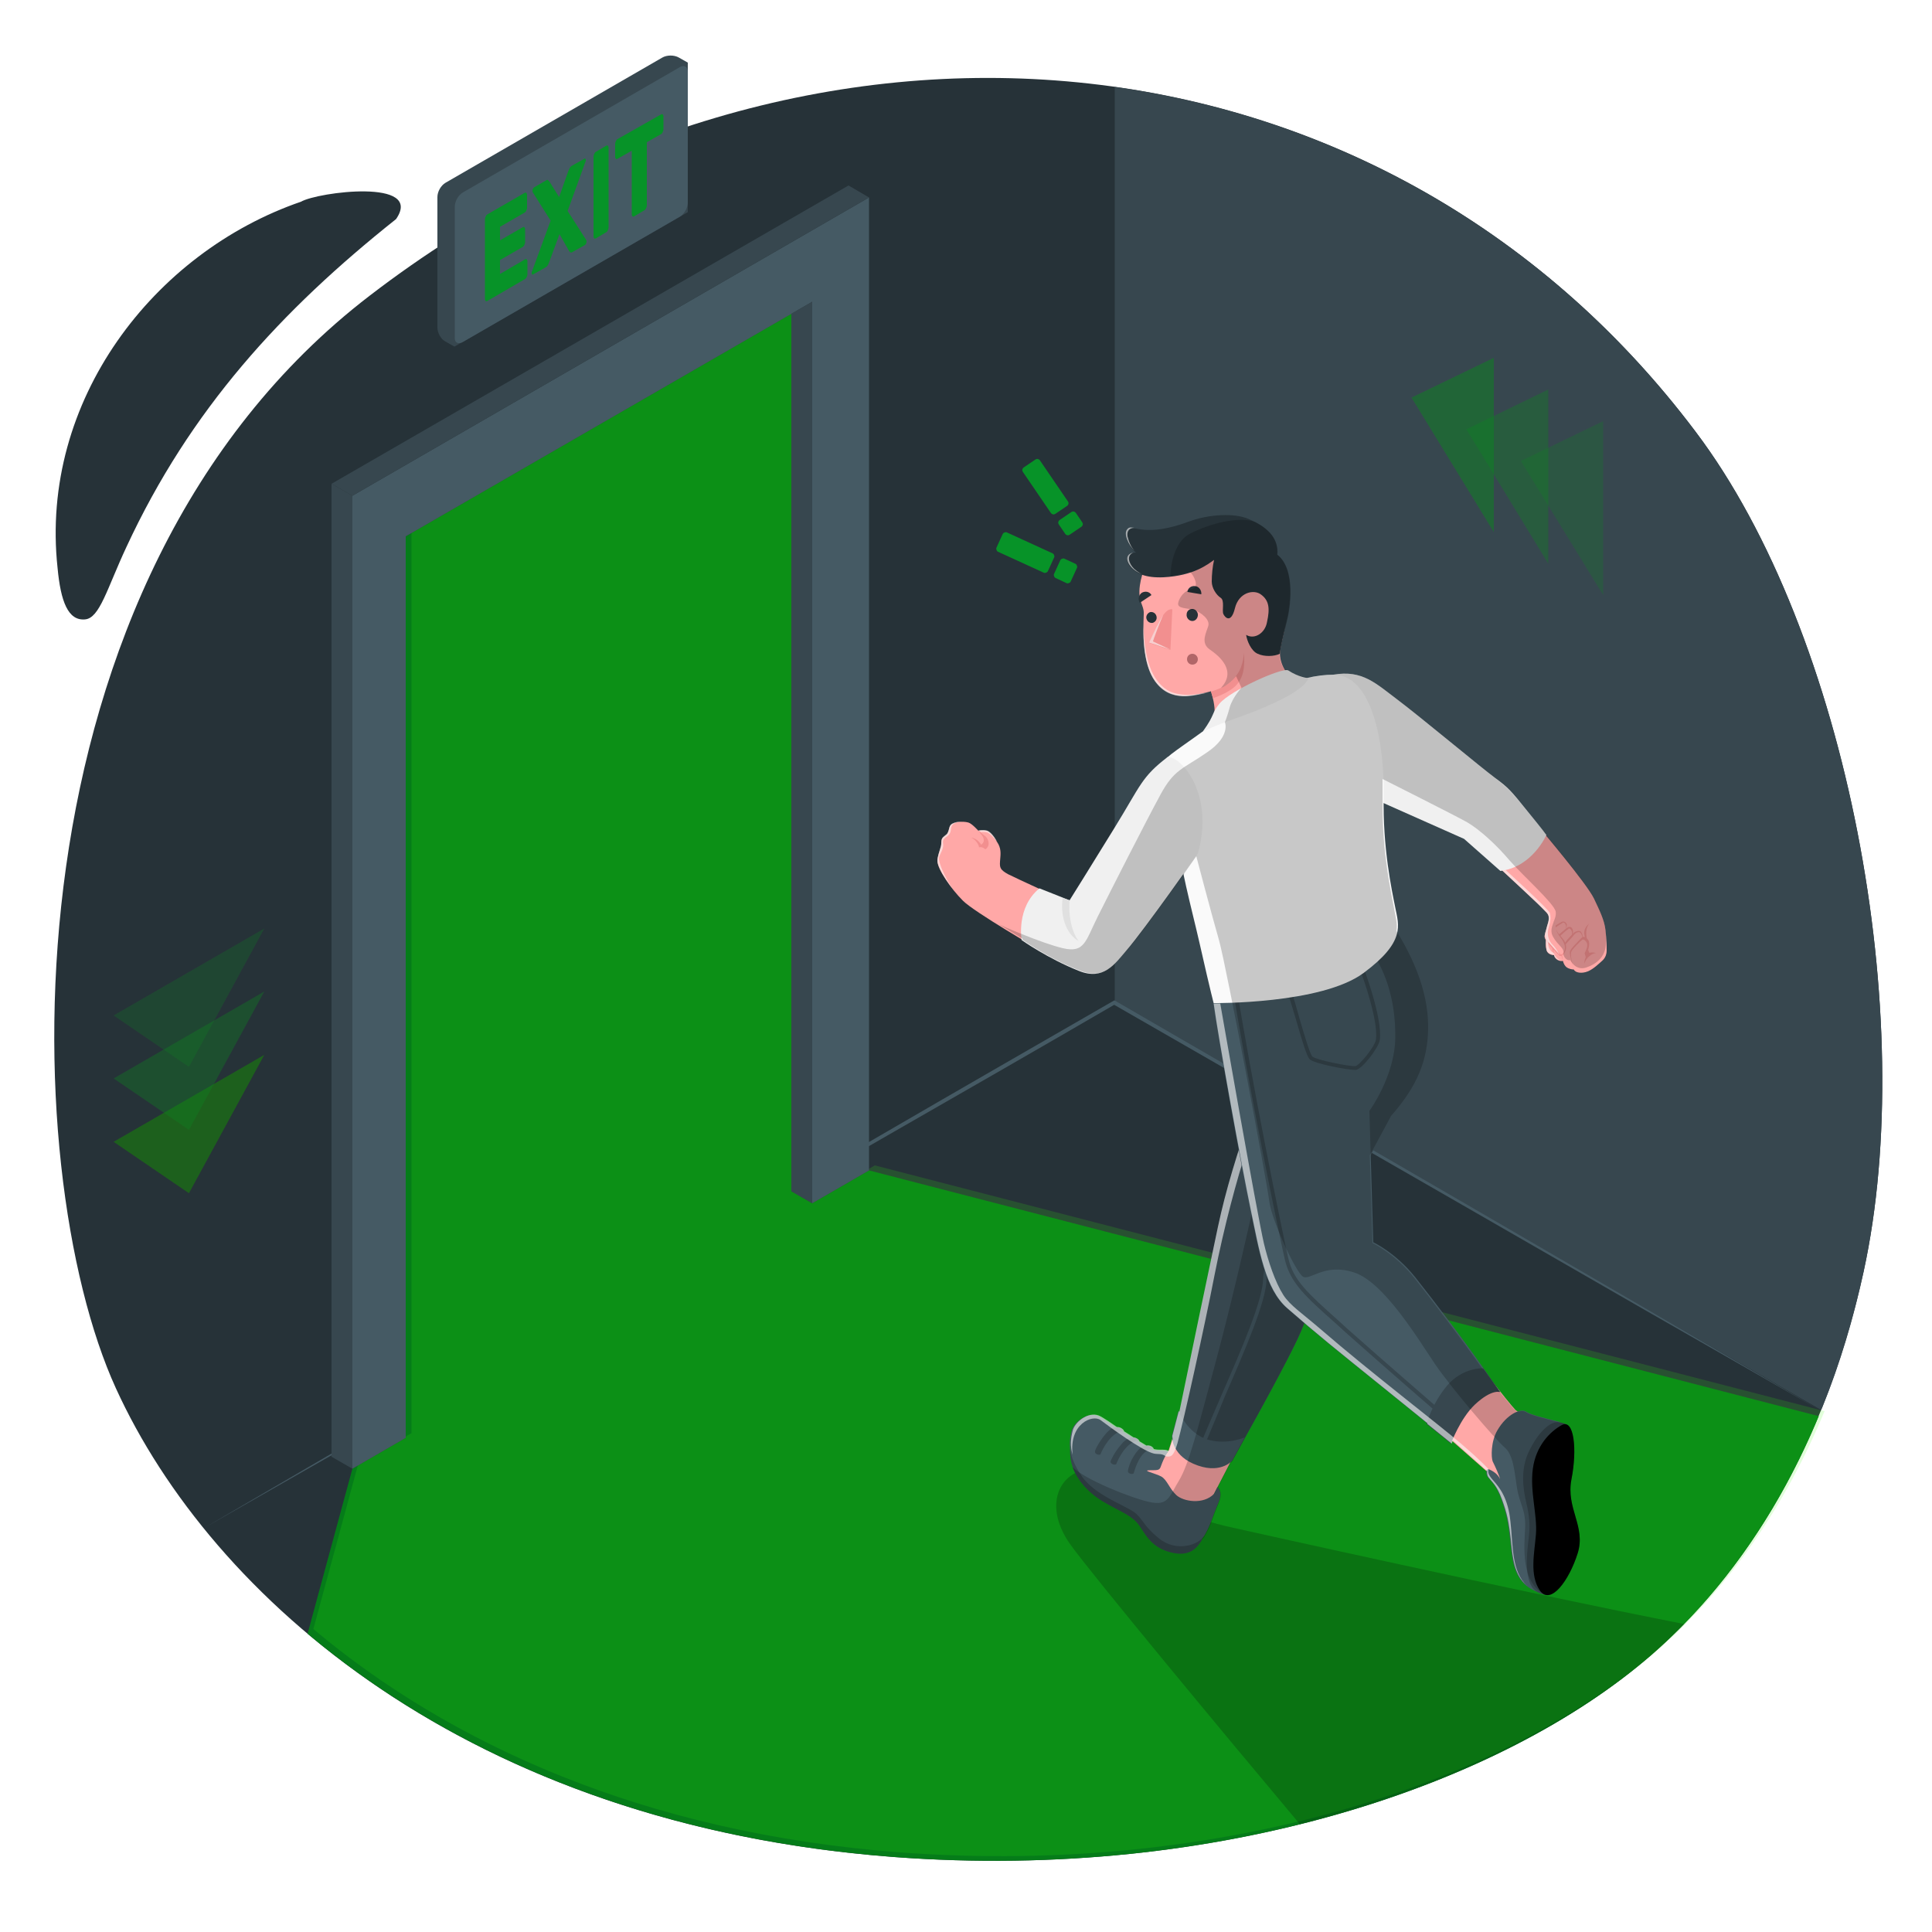 <?xml version="1.0" encoding="utf-8"?>
<!-- Generator: Adobe Illustrator 24.2.1, SVG Export Plug-In . SVG Version: 6.00 Build 0)  -->
<svg version="1.1" xmlns="http://www.w3.org/2000/svg" xmlns:xlink="http://www.w3.org/1999/xlink" x="0px" y="0px"
	 viewBox="0 0 500 500" style="enable-background:new 0 0 500 500;" xml:space="preserve">
<style type="text/css">
	.st0{fill:#263238;}
	.st1{fill:#37474F;}
	.st2{fill:#455A64;}
	.st3{fill:#057C19;}
	.st4{opacity:0.15;fill:#3BFF0B;}
	.st5{fill:#079328;}
	.st6{opacity:0.5;fill:#0C8420;}
	.st7{opacity:0.35;fill:#0C8420;}
	.st8{opacity:0.25;fill:#0C8420;}
	.st9{opacity:0.5;fill:#158E03;}
	.st10{opacity:0.2;}
	.st11{fill:#FFA8A7;}
	.st12{opacity:0.6;fill:#FAFAFA;}
	.st13{fill:#F28F8F;}
	.st14{fill:#B16668;}
	.st15{fill:#F0F0F0;}
	.st16{fill:#FAFAFA;}
	.st17{fill:#E0E0E0;}
</style>
<g id="Background_2_">
	<g id="Background_1_">
		<path id="Background" class="st0" d="M438.8,111.7C357.6,3.8,208-9.7,95.7,76.5C-0.4,150.2,4.1,302.6,30,359.3
			c24.7,54.1,91.1,113,201.4,121.3c84.6,6.3,157.3-18.8,195.9-52.3c28.3-24.5,46.4-59.9,55-99.2C496.6,263.6,478.3,164,438.8,111.7z
			"/>
		<path class="st1" d="M438.8,111.7c-38.5-51.1-92.3-81-150.3-89.2v236.9l182.8,105.5l0.4-0.9c4.5-11.1,8-22.9,10.6-34.9
			C496.6,263.6,478.3,164,438.8,111.7z"/>
		<g>
			<path class="st2" d="M52.7,395.5l58.8-34.3l58.9-34.1l58.9-34.1c19.6-11.4,39.3-22.7,58.9-34l0.2-0.1l0.2,0.1l91.3,52.9
				l45.6,26.5l45.6,26.6l-45.8-26.2l-45.7-26.3l-91.5-52.6h0.5c-19.6,11.4-39.3,22.7-59,34l-59,34l-59,34L52.7,395.5z"/>
		</g>
		<path class="st0" d="M22,160.3c3.8-0.3,5.7-8,10.7-18.7c16.5-35.6,40.1-61.3,69.8-84.9c7.3-10.6-20.3-7-24.6-4.5
			c-38.1,13.1-67.7,51.5-63,94.8C15.7,155.6,17.6,160.7,22,160.3z"/>
	</g>
</g>
<g id="Door_1_">
	<g id="Light">
		<path class="st3" d="M470.7,366.5l-245.8-63.6l-14.7,8.5l-5.4-3.1V81.2L105,138.8l0,227.1v0l0,6.2l-13.8,8l-11.6,42.7l0,0
			c35.1,29.5,85.5,52.8,151.9,57.8c84.6,6.3,157.3-18.8,195.9-52.3C446.3,411.8,460.7,390.5,470.7,366.5z"/>
		<path class="st4" d="M472.2,365.2l-245.8-63.6l-14.7,8.5l-5.4-3.1V80l-99.8,57.6l0,227.1v0l0,6.2l-13.8,8l-11.6,42.7l0,0
			c35.1,29.5,85.5,52.8,151.9,57.8c84.6,6.3,157.3-18.8,195.9-52.3C447.8,410.6,462.2,389.3,472.2,365.2z"/>
	</g>
	<g id="Door">
		<polygon class="st2" points="91.2,380.1 105,372.1 105,138.8 210.2,78.1 210.2,311.4 224.9,302.9 224.9,51.1 91.2,128.3 		"/>
		<polygon class="st1" points="210.2,311.4 204.8,308.3 204.8,81.2 210.2,78.1 		"/>
		<polygon class="st1" points="91.2,380.1 85.8,377 85.8,125.2 91.2,128.3 		"/>
		<polygon class="st1" points="224.9,51.1 219.6,48 85.8,125.2 91.2,128.3 		"/>
	</g>
</g>
<g id="Exit_Signal">
	<g id="Exit">
		<path class="st1" d="M115.3,88.4l2.3,1.3L178,54.9V16.2l-2.3-1.3c-1.2-0.7-3.1-0.7-4.3,0l-56.1,32.4c-1.2,0.7-2.1,2.3-2.1,3.7
			l0,33.8C113.2,86.1,114.1,87.8,115.3,88.4z"/>
		<path class="st2" d="M119.8,88.5l56.1-32.4c1.2-0.7,2.1-2.3,2.1-3.7V18.6c0-1.4-1-1.9-2.1-1.2l-56.1,32.4
			c-1.2,0.7-2.1,2.3-2.1,3.7v33.8C117.6,88.7,118.6,89.2,119.8,88.5z"/>
		<g>
			<path class="st5" d="M135.9,67.1c0.2-0.1,0.3-0.1,0.4,0c0.1,0.1,0.2,0.3,0.2,0.5V71c0,0.2-0.1,0.5-0.2,0.7
				c-0.1,0.2-0.2,0.4-0.4,0.5l-9.8,5.7c-0.2,0.1-0.3,0.1-0.4,0c-0.1-0.1-0.2-0.3-0.2-0.5V56.7c0-0.2,0.1-0.5,0.2-0.7
				c0.1-0.2,0.2-0.4,0.4-0.5l9.7-5.6c0.2-0.1,0.3-0.1,0.4,0c0.1,0.1,0.2,0.3,0.2,0.5v3.4c0,0.2-0.1,0.5-0.2,0.7
				c-0.1,0.2-0.2,0.4-0.4,0.5l-6.4,3.7v3.5l5.9-3.4c0.2-0.1,0.3-0.1,0.4,0c0.1,0.1,0.2,0.3,0.2,0.5v3.4c0,0.2-0.1,0.5-0.2,0.7
				c-0.1,0.2-0.2,0.4-0.4,0.5l-5.9,3.4v3.6L135.9,67.1z"/>
			<path class="st5" d="M144.8,60.6l-2.7,7.3c-0.1,0.2-0.2,0.5-0.3,0.7c-0.1,0.2-0.3,0.4-0.6,0.6l-3.2,1.8c-0.1,0.1-0.2,0.1-0.3,0
				c-0.1-0.1-0.1-0.2-0.1-0.4c0,0,0-0.1,0-0.2c0-0.1,0-0.1,0.1-0.2l4.8-13.1l-4.6-7.3c0-0.1-0.1-0.2-0.1-0.3c0-0.2,0-0.4,0.1-0.6
				c0.1-0.2,0.2-0.3,0.3-0.4l3.1-1.8c0.3-0.2,0.5-0.2,0.6,0c0.1,0.1,0.2,0.2,0.3,0.3l2.5,4l2.4-6.8c0.1-0.1,0.1-0.3,0.3-0.6
				c0.1-0.3,0.3-0.5,0.6-0.7l3.2-1.8c0.1-0.1,0.2-0.1,0.3,0c0.1,0.1,0.1,0.2,0.1,0.4c0,0.1,0,0.2-0.1,0.4l-4.6,12.7l4.8,7.5
				c0,0.1,0,0.1,0.1,0.2c0,0,0,0.1,0,0.1c0,0.2,0,0.4-0.1,0.6c-0.1,0.2-0.2,0.3-0.3,0.4l-3.2,1.8c-0.3,0.2-0.5,0.2-0.6,0.1
				c-0.1-0.1-0.2-0.2-0.3-0.3L144.8,60.6z"/>
			<path class="st5" d="M154.2,61.7c-0.2,0.1-0.3,0.1-0.4,0c-0.1-0.1-0.2-0.3-0.2-0.5V40.5c0-0.2,0.1-0.5,0.2-0.7
				c0.1-0.2,0.2-0.4,0.4-0.5l2.7-1.6c0.2-0.1,0.3-0.1,0.4,0c0.1,0.1,0.2,0.3,0.2,0.5v20.7c0,0.2-0.1,0.5-0.2,0.7
				c-0.1,0.2-0.2,0.4-0.4,0.5L154.2,61.7z"/>
			<path class="st5" d="M171.1,29.6c0.2-0.1,0.3-0.1,0.4,0c0.1,0.1,0.2,0.3,0.2,0.5v3.4c0,0.2-0.1,0.5-0.2,0.7
				c-0.1,0.2-0.2,0.4-0.4,0.5l-3.7,2.1v16.4c0,0.2-0.1,0.5-0.2,0.7c-0.1,0.2-0.2,0.4-0.4,0.5l-2.7,1.6c-0.2,0.1-0.3,0.1-0.4,0
				c-0.1-0.1-0.2-0.3-0.2-0.5V39l-3.7,2.1c-0.2,0.1-0.3,0.1-0.4,0c-0.1-0.1-0.2-0.3-0.2-0.5v-3.4c0-0.2,0.1-0.5,0.2-0.7
				c0.1-0.2,0.2-0.4,0.4-0.5L171.1,29.6z"/>
		</g>
	</g>
</g>
<g id="Arrows">
	<g id="Arrows_2_">
		<polygon class="st6" points="386.6,92.6 386.6,137.7 365.3,102.9 		"/>
		<polygon class="st7" points="400.7,100.8 400.7,145.9 379.5,111.1 		"/>
		<polygon class="st8" points="414.9,109 414.9,154 393.6,119.3 		"/>
	</g>
	<g id="Arrows_3_">
		<polygon class="st9" points="29.4,295.5 68.4,273 48.9,308.8 		"/>
		<polygon class="st7" points="29.4,279.1 68.4,256.6 48.9,292.4 		"/>
		<polygon class="st8" points="29.4,262.8 68.4,240.3 48.9,276.1 		"/>
	</g>
</g>
<g id="Character">
	<path id="Shadow_8_" class="st10" d="M319.2,395.4c-22.7-5-35.1-15.1-35.1-15.1c-8.9-1.1-15,8.3-7.1,19.4
		c5.5,7.7,39.5,48.7,59.4,72.4c38.2-9.5,69.7-25.4,91-43.8c3-2.6,5.8-5.3,8.5-8C394.9,412.3,319.2,395.4,319.2,395.4z"/>
	<g id="Character_1_">
		<g id="Bottom_12_">
			<g>
				<g>
					<path class="st11" d="M324.9,365.9l-13.4,25.9c0,0-8.6-0.2-12.2-4.5c-6.1-7.5-3.1-12.1-2.3-11.7c2.1,1.2,4.9,1.7,5.5-0.4
						c0.7-2.1,1.5-4.8,2.4-8.1C306.2,362.9,324.9,365.9,324.9,365.9z"/>
					<g>
						<path class="st1" d="M278,371.7c-1.3,1.3-1.4,5.1-0.4,8c1,2.9,3.6,6.3,7.7,8.8c3.8,2.3,7,3.4,8.9,5.5c1.9,2.1,3,6.2,8.6,7.7
							c5.5,1.5,7.3-1.6,8.4-3.4L278,371.7z"/>
						<path class="st2" d="M315.1,384.8l-0.9,1.8c-2.8,2.9-8,2-9.8,0.3c-1.8-1.7-2.4-4-3.9-4.8c-1.5-0.8-5.2-1.6-2.9-1.6
							c2.3,0,2.5,0,2.9-1.2c0.9-2.5,1.8-3.6,1.8-3.6c-1-0.6-2.6,0-4.2-0.6c-1.6-0.6-5.5-3.5-9.5-5.8c0,0-3.5-2.5-4.6-2.9
							c-2.8-1-6.2,1.8-6.7,4c-0.8,3.3-0.8,6.4,2.5,11.4c3.2,5,11.4,7.8,13.8,9.6c2.3,1.8,2.2,3.4,6.3,6.7c4.5,3.7,10.3,1.8,11.8-0.7
							c1.6-2.7,2.1-4.9,3.2-7.5C316.1,387.3,316.1,386.1,315.1,384.8z"/>
						<path class="st1" d="M293.4,381.3c0.4-1.4,1.6-5.6,4.6-6.4l0.4,0.2c0,0,0.1-0.4-0.8-0.8c-0.9-0.4-2.2-0.3-3.7,1.8
							c-1.5,2.1-2,4.2-2,4.7C291.9,381.3,293,381.7,293.4,381.3z"/>
						<path class="st1" d="M288.9,378.9c0.5-1.4,2.5-5.5,5.5-6.1l0.4,0.2c0,0,0-0.4-0.8-0.8c-0.8-0.4-2.3-0.3-3.9,1.7
							c-1.7,2-2.6,3.9-2.7,4.4C287.4,378.8,288.4,379.3,288.9,378.9z"/>
						<path class="st1" d="M284.8,376.4c0.5-1.4,2.7-5.6,5.7-6.1l0.3,0.2c0,0,0.1-0.3-0.7-0.8c-0.8-0.4-2-0.8-3.7,1.1
							c-1.7,1.9-3,4.3-3,4.8C283.2,376.2,284.2,376.7,284.8,376.4z"/>
					</g>
				</g>
				<path class="st1" d="M361.7,240.8c3.7,6.1,8.2,14.9,8.2,24.8c0,8.7-2.9,15.5-9.6,23.1c-1.4,2.2-18.4,34.5-18.4,34.5
					s-0.7,12.1-6.1,23.4c-5.3,11-16.9,31.4-16.9,31.4s-2.9,2.7-10-0.4c-5.3-2.3-4.5-8-4.5-8s8.7-42.2,10.8-52
					c2.1-9.8,4.6-17.8,9.6-32.8c5.7-17,11.2-31.7,11.2-31.7L361.7,240.8z"/>
				<g>
					<path class="st2" d="M310.7,376.7l-1-0.4c1.8-4.7,4.2-10,6.4-15.2c5.3-12.1,10.7-24.6,10.8-30.2c0.2-8.2,15.7-42.5,16.3-44
						l0.9,0.5c-0.2,0.4-16.1,35.6-16.3,43.6c-0.1,5.8-5.6,18.4-10.9,30.6C314.9,366.7,312.5,372,310.7,376.7z"/>
				</g>
				<path class="st2" d="M303.3,371.6c0,0-0.2,4.7,5.5,7.2c6.8,3,10-0.7,10-0.7l3.3-6.1c0,0-4.5,2-9.4,0.6c-5.4-1.5-7.7-7.5-7.7-7.5
					L303.3,371.6z"/>
			</g>
			<path class="st10" d="M341.8,323.3l-17.9-9.1c0,0-4.3,19.7-9.2,38c-4.9,18.2-7,26.7-9.6,31c-2.6,4.3-2.8,6.6-7.7,5.5
				c-4.9-1.1-16.6-5.8-19.8-9c1,2.9,3.6,6.3,7.7,8.8c3.8,2.3,7,3.4,8.9,5.5c1.9,2.1,3,6.2,8.6,7.7c5.5,1.5,7.3-1.6,8.4-3.4l0,0
				c0.2-0.2,0.5-0.5,0.6-0.8c1.6-2.7,2.1-4.9,3.2-7.5c1.2-2.7,1.2-3.9,0.2-5.2l-0.9,1.8c0,0,0,0,0,0l4.1-7.9
				c0.3-0.3,0.5-0.5,0.5-0.5l3.3-6.1c3.8-6.9,10.1-18.2,13.6-25.6C340.8,336,341.7,324.8,341.8,323.3z"/>
			<path class="st12" d="M337.3,252.4l-1.3,0.6c0,0-5.5,14.7-11.2,31.7c-5,15-7.5,23-9.6,32.8c-1.7,7.9-7.8,37.2-10,47.9
				c-0.1-0.2-0.1-0.3-0.1-0.3l-1.7,6.5c0,0,0,0.3,0.1,0.9c-0.3,1-0.6,1.8-0.8,2.6c0,0.1-0.1,0.3-0.2,0.4c-1-0.6-2.4-0.1-3.9-0.5
				c0,0,0-0.4-0.8-0.8c-0.3-0.1-0.7-0.2-1.1-0.1c-0.5-0.3-1.1-0.7-1.8-1.1l0,0c0,0,0-0.4-0.8-0.8c-0.2-0.1-0.4-0.2-0.7-0.2
				c-0.9-0.6-2.5-1.6-2.5-1.6s0.1-0.3-0.7-0.8c-0.3-0.2-0.7-0.3-1.1-0.3c-0.1,0-0.1-0.1-0.2-0.1c0,0-3.5-2.5-4.6-2.9
				c-2.8-1-6.2,1.8-6.7,4c-0.5,2-0.7,3.9,0,6.2l0,0c-1-8,5.1-10.5,7.2-9c2,1.5,10.9,8.1,13.9,8.7c1.1,0.2,2-0.1,3,0.7
				c1.3,0.2,2,0.1,3-3.3c1.6-5.7,7.1-30.6,9.6-43.5c2.5-12.8,5.9-25.2,8.4-32.9C324.3,291.6,333.1,265,337.3,252.4z"/>
			<g>
				<path class="st11" d="M380,349.6c0,0,10.5,13.6,12.2,15.3c1.8,1.6,5.3,3,5.3,3l-9.2,16l-21.8-19.2L380,349.6z"/>
				<path class="st2" d="M313.8,258.1c0.8,6.8,7.2,42.7,9.8,55c2.2,10.4,3.7,20.5,9.5,25.5c7.8,6.8,12.3,10.4,24.2,20
					c12.9,10.4,17.6,14.3,17.6,14.3c0.8-4.3,6-16.3,10.6-16.5c-4.9-7.3-14.5-19.9-19.2-25.8c-5.1-6.4-10.9-9.1-10.9-9.1l-1-34
					c0,0,6.6-9,6.7-19c0.1-10.3-2.9-18.4-7.4-24L313.8,258.1z"/>
				<g>
					<path class="st1" d="M350.7,276.9c-1.9,0-10.6-1.6-11.8-2.8c-0.7-0.8-1.8-4.3-3.4-9.9c-0.8-2.6-1.6-5.4-2.3-7.6L333,256
						l19.6-6.3l0.2,0.5c0.2,0.5,5,13.2,4.3,18.9c-0.3,2.1-4.6,7.6-6.2,7.8C350.8,276.9,350.8,276.9,350.7,276.9z M334.3,256.7
						c0.7,2.2,1.4,4.7,2.1,7.2c1.2,4.1,2.6,8.8,3.2,9.5c0.9,0.9,9.9,2.7,11.2,2.5c0.9-0.1,5-4.9,5.3-6.9c0.6-4.9-3.2-15.6-4.1-18
						L334.3,256.7z"/>
				</g>
				<g>
					<path class="st1" d="M374.3,367.6c-0.2-0.1-17-14.7-26.2-22.9l-2.3-2.1c-7.9-7-11.9-10.6-13.3-16.7c-1.6-6.9-9.7-46.5-13.6-71
						l1-0.2c3.9,24.5,11.9,64,13.5,70.9c1.3,5.8,5.2,9.2,12.9,16.1l2.3,2.1c9.2,8.2,26,22.7,26.2,22.9L374.3,367.6z"/>
				</g>
				<g>
					<path class="st2" d="M403.7,368c-4.3-1.1-7.4-1.8-8.8-2.7c-1.3-0.9-5,0.7-7.4,4.9c-1.7,2.9-1.6,7-1.2,8c0.5,1,1.8,3.8,1.9,4.6
						c-0.6-1.6-2.6-2.5-3.1-2.6c-0.5-0.1-0.6,1.4-0.1,2c0.9,1.2,2.2,2.1,3.5,5.7s1.8,5.6,2.4,11.3c0.5,4.9,0.9,10.7,7.3,12.9
						L403.7,368z"/>
					<path class="st1" d="M400.1,412.8c-2.9-0.6-4.1-1.9-4.7-5.1c-0.6-3.2,0-7.7,0.3-10.4c0.3-2.7,0.1-5-0.7-8.4
						c-0.8-3.4-1.6-8.6,0.7-13.3c2.3-4.8,5.5-8,7.9-7.5c1.8,0.3,2.4,1,2.4,1L400.1,412.8z"/>
					<path d="M404.2,368.8c-3.1,1.7-6.7,5.4-7.5,11.3c-0.8,5.9,1.2,12,0.8,17c-0.4,4.9-1.7,10.5,1,14.5c2.8,4,7.6-2.6,9.8-9.6
						c2.2-7-3.1-11.6-1.6-19.2C408.2,375.2,407.4,367.1,404.2,368.8z"/>
				</g>
				<path class="st1" d="M369.2,368.5l6.3,5.1c0,0,2.4-6.5,6.2-10.1c4.5-4.2,6.6-3.2,6.6-3.2l-4.4-6.2c0,0-5.3-0.3-9.4,4.5
					C370.5,363.4,369.2,368.5,369.2,368.5z"/>
			</g>
		</g>
		<g id="Top_12_">
			<g>
				<path class="st11" d="M334.9,175.8c-2.2-1.2-4-4.6-3.6-7.5c0.4-2.9,2.9-10.2,1.8-18.1c-1.1-7.9-14.1-17.7-23-14.9
					c-8.8,2.8-14.1,9-15.1,16.2c-0.6,4.4,1.1,4.9,1,7.4c-0.2,4.9-0.3,12.8,2.9,17.3c2,2.8,4.5,3.8,7.2,3.9c2.7,0.1,7.3-1.2,7.3-1.2
					s0.7,2.1,0.9,4.2c0.3,2.7-1.7,5.1-1.7,5.1S337.1,177,334.9,175.8z"/>
				<g>
					<g id="XMLID_419_">
						<path id="XMLID_429_" class="st0" d="M307.1,159c-0.1,0.8,0.5,1.6,1.3,1.7c0.8,0.1,1.5-0.5,1.6-1.4c0.1-0.8-0.5-1.6-1.3-1.7
							C307.9,157.5,307.1,158.1,307.1,159z"/>
						<path id="XMLID_424_" class="st0" d="M307.3,153.2l3.6,0.6c0.1-1-0.6-2-1.5-2.1C308.3,151.5,307.4,152.2,307.3,153.2z"/>
						<path id="XMLID_423_" class="st0" d="M295,156l3-2c-0.5-0.9-1.6-1.1-2.5-0.6C294.7,154,294.4,155.1,295,156z"/>
						<path id="XMLID_420_" class="st0" d="M296.7,160.1c0.2,0.8,0.9,1.2,1.6,1.1c0.7-0.2,1.2-0.9,1-1.7c-0.2-0.8-0.9-1.2-1.6-1.1
							C297,158.6,296.5,159.4,296.7,160.1z"/>
						<path class="st13" d="M297.4,166.4l5.5,1.8l0.5-10.5C301.3,157.2,299.3,162.2,297.4,166.4z"/>
					</g>
					<path class="st14" d="M310,170.6c0,0.8-0.6,1.4-1.4,1.4c-0.8,0-1.4-0.6-1.4-1.4c0-0.8,0.6-1.4,1.4-1.4
						C309.4,169.2,310,169.9,310,170.6z"/>
				</g>
				<path class="st13" d="M313.4,179c0,0,3.5-1.1,4.7-2.2c3.3-2.9,3.5-5.3,3.9-7.9c0,2.8,0.4,6.6-2.9,9.2c-2.1,1.6-5.2,2.6-5.2,2.6
					L313.4,179z"/>
				<path class="st0" d="M322.5,164.3c0.2,1.5,1.3,4.2,3,4.9c1.7,0.8,4.3,0.7,5.7,0c0.2-1.4,1-5.1,1.8-8.2
					c0.9-3.3,2.5-13.6-2.4-17.4c0.4-4.7-3.1-7.4-7.5-9.3c-3.7-1.6-10.2-1.2-15.2,0.6c-11.7,4.4-14.5,0.8-16,2
					c-1.5,1.2,0.5,5.1,2.1,6.1c-2,0-3.2,1.3-1.7,3.4c1.5,2.1,4.4,3.2,8.8,3c7.8-0.4,11.4-3.3,13.1-4.5c-0.4,1.7-0.6,3.9-0.6,5.6
					c0,1.7,1.2,3.5,2.3,4.2c1.1,0.7,0.3,3.3,0.7,4.2c0.4,0.9,2,2.6,3-1.5c1-4.1,4.9-5,6.8-3.5c2,1.5,2.3,3.5,1.5,7.1
					C327.4,163.9,324.6,165.6,322.5,164.3z"/>
			</g>
			<g>
				<g>
					<g>
						<path class="st11" d="M387.7,224.3c0,0,10.6,9.8,11.5,10.8c0.6,0.7,3.8,3.5,3,4.9c-0.2,0.4-0.9,0.4-1.4,1.2s-0.6,2.4-0.6,4.5
							c0.1,1.1,1.3,1.5,2,1.5c0,0.6,0.9,1.7,2.3,1.5c0.1,0.6,0.5,1.3,0.9,1.6c0.7,0.5,1.5,0.6,1.9,0.6c0.4,0.9,2.1,1.1,3.6,0.5
							c1.5-0.6,3-2.1,3.9-2.9c0.8-0.8,1-1.8,1-2.4c0-1.2,0-2.7-0.3-5.4c-0.3-2.7-1.6-5.2-3-8.2c-1.9-3.9-13.6-17.7-13.6-17.7
							L387.7,224.3z"/>
					</g>
					<path class="st13" d="M407.3,250.8c-0.4-1.3-1-3.8-0.6-4.6c0.4-0.8,2.5-2.8,2.8-3c0.3-0.2,0.9,0.2,1.2,0.9
						c0.3,0.8-0.3,1.9-0.6,2.6l0.3,1c0,0-0.5,1-0.3,1.7c0.2-1.5,2.2-2.9,3-2.7c-0.9-0.4-1.8-0.1-1.8-0.1l-0.3-0.8
						c0,0,0.7-1.9-0.1-2.7c-0.8-0.8-1.1-1-2,0c-0.9,1-2.4,2.4-2.6,3.1C406.1,247.1,407.3,250.8,407.3,250.8z"/>
					<path class="st13" d="M411.3,239c-1.5,1.9-0.4,4.7-0.4,4.7S408.6,241.2,411.3,239z"/>
					<g>
						<path class="st13" d="M404.5,248.7c-0.3-0.9-0.7-1.9-0.5-3c0.1-0.3,0.2-0.5,0.3-0.7l0.4-0.6c0.3-0.4,0.6-0.8,0.9-1.2l1-1.1
							c0.4-0.3,0.6-0.8,1.2-1c0.2-0.1,0.5-0.2,0.8-0.2c0.3,0,0.6,0.2,0.7,0.5c0.3,0.5,0.3,1,0.3,1.5c-0.1-0.5-0.2-1-0.5-1.4
							c-0.3-0.4-0.7-0.3-1.1-0.1c-0.4,0.2-0.7,0.6-1,1l-1,1.1l-1,1.1c-0.3,0.4-0.7,0.7-0.8,1.2C404.1,246.7,404.3,247.7,404.5,248.7
							z"/>
					</g>
					<g>
						<path class="st13" d="M402.2,247.2c-0.3-1-0.6-1.9-0.5-3c0-0.5,0.3-1.1,0.7-1.4c0.4-0.4,0.7-0.7,1.1-1l1.2-1l0.6-0.5l0.3-0.2
							c0.1-0.1,0.2-0.2,0.4-0.2c0.4-0.1,0.7,0.1,0.8,0.3c0.2,0.2,0.3,0.5,0.3,0.8c0,0.5-0.1,1.1-0.4,1.5c0.1-0.5,0.2-1,0.1-1.4
							c-0.1-0.4-0.5-0.9-0.8-0.8c0,0-0.1,0.1-0.2,0.2l-0.3,0.2l-0.6,0.5l-1.1,1c-0.4,0.3-0.8,0.7-1.1,1c-0.4,0.3-0.6,0.7-0.7,1.2
							C401.9,245.2,402.1,246.2,402.2,247.2z"/>
					</g>
					<path class="st13" d="M405.2,240.7c0.1-0.5,0.2-1,0-1.4c-0.1-0.2-0.2-0.4-0.4-0.5c-0.2-0.1-0.4,0-0.5,0.1
						c-0.8,0.5-1.6,1-2.4,1.6c-0.4,0.3-0.7,0.6-1,1c-0.2,0.3-0.3,0.8-0.4,1.3c-0.1,0.9-0.2,1.9-0.4,2.9c-0.1-1-0.1-2,0-2.9
						c0-0.5,0.1-1,0.4-1.5c0.3-0.5,0.7-0.8,1.1-1.1c0.8-0.6,1.6-1.1,2.5-1.6c0.2-0.1,0.6-0.2,0.9,0c0.3,0.2,0.4,0.4,0.5,0.7
						C405.5,239.7,405.4,240.2,405.2,240.7z"/>
					<path class="st11" d="M400.3,236.2c1.1,1.3,0.2,2.7-0.1,4.2c-0.3,1.5-0.4,2.1,0.3,3.1c0.7,1,2.8,3.1,3.2,3.6
						c0.5,0.5,2.2-0.8,1.2-3.2c-0.4-1-1.8-2-2.1-3.4C402.4,238.8,402,237.6,400.3,236.2z"/>
					<path class="st13" d="M400.2,240.4c-0.1,0.7-0.2,1.4-0.1,2c0.1,0.6,0.6,1.2,1,1.7c0.9,1,1.9,2,2.8,2.9c0,0.1,0.4,0,0.6-0.3
						c0.2-0.2,0.3-0.5,0.4-0.8c0.2-0.6,0.1-1.3-0.2-1.9c-0.2-0.6-0.7-1.1-1.1-1.7c-0.4-0.6-0.8-1.2-0.9-1.9c0.4,1.4,1.7,2.1,2.3,3.4
						c0.3,0.6,0.4,1.4,0.2,2.1c-0.1,0.4-0.3,0.7-0.5,1c-0.1,0.1-0.3,0.3-0.5,0.4c-0.2,0.1-0.5,0.2-0.7,0c-1-1.1-1.9-2-2.8-3.1
						c-0.4-0.5-0.9-1.1-1-1.9C399.8,241.7,400,241.1,400.2,240.4z"/>
				</g>
				<path class="st15" d="M345.1,174.6c7.5-1.3,11,2.3,16.6,6.5c5.6,4.2,21.8,17.7,25.2,20.2c3.4,2.5,4.2,3.4,8.3,8.5
					c4.2,5.1,5,6.3,5,6.3s-3.6,8.3-11.9,9.3l-9.4-8.3l-25.2-11.2L345.1,174.6z"/>
			</g>
			<path class="st16" d="M345.1,174.6c-8.3,0-20.9,4.7-31.4,12.9c-5,3.8-11.5,8-11.9,8.9c-0.7,3.8,1,8.8,1.8,14.5
				c2,14.5,4.7,23.8,6.8,33c3.1,13.7,3.7,15.7,3.7,15.7s27.9,0.3,38.8-7.8c10.9-8.1,9.1-12.3,8.2-16.9c-0.9-4.5-3.3-15.5-3-29
				C358.3,192.5,355.2,174.6,345.1,174.6z"/>
			<path class="st15" d="M311.3,189.3c3.3-4.6,2.1-4.5,4.3-7.2c2.8-3.4,16.4-9.5,17.8-8.6c2.7,1.8,5.2,2,5.2,2s-0.2,2.4-8.6,6.3
				C322.1,185.5,318.7,185.9,311.3,189.3z"/>
			<g>
				<g>
					<path class="st11" d="M276.5,233.5c0,0-14.6-6.7-15.7-7.3c-1.9-1.1-2.1-1.6-2-3.2s0.4-2.9-0.4-4.5c-0.9-1.6-2.1-3.3-3.1-3.5
						c-1-0.2-2.1,0-2.1,0s-1.6-1.8-2.5-2.1c-0.9-0.3-2.9-0.4-4.2,0.3c-1,0.5-0.7,1.4-1.3,2.5c-0.3,0.5-1.1,0.8-1.4,1.4
						c-0.3,0.6-0.1,1.3-0.3,2c-0.4,1.4-0.9,2.7-0.9,3.7c0,2.2,3.6,7.3,6.6,10.3c3,3,19.8,12.7,19.8,12.7L276.5,233.5z"/>
					<path class="st13" d="M253.2,215c0.6,0.9,1.3,1.4,1.4,2.3c0.1,0.9-0.7,1.3-0.7,1.3s-0.8-1.6-2.5-1.8c1.4,0.7,1.9,2,2,2.5
						c0.5-0.2,1.2,0.1,1.6,0.5c0.4-0.2,0.7-0.7,0.8-1c0.2-0.7-0.1-1.7-0.7-2.3C254.5,216,253.2,215,253.2,215z"/>
				</g>
				<path class="st15" d="M302.2,195.9c3.8,0,12.1,9.9,7.8,25c0,0-13.6,19.4-18.5,25.1c-3,3.5-5.9,7.8-12.2,5.3
					c-8.1-3.2-14.9-8-14.9-8s-1.5-8.4,4.6-13.4l7.8,3.1c0,0,5.7-9.1,11.6-18.7C295.3,203.1,295.4,201.1,302.2,195.9z"/>
				<path class="st17" d="M276.8,233c-0.3,3.4,0.3,7.7,2.3,10.5c-2.6-1.4-4.8-5.4-4.1-11.1L276.8,233z"/>
			</g>
		</g>
		<path id="Shadow_4_" class="st10" d="M415.5,240.6c-0.3-2.7-1.6-5.2-3-8.2c-1.5-3.1-9.3-12.6-12.3-16.2c0,0,0-0.1,0-0.1
			s-0.7-1.2-5-6.3c-4.2-5.1-5-5.9-8.3-8.5c-3.4-2.5-19.6-16-25.2-20.2c-5.6-4.2-9.1-7.8-16.6-6.5c-2,0-4.2,0.3-6.6,0.8c0,0,0,0,0,0
			s-2.5-0.2-5.2-2c-0.2-0.1-0.5-0.1-0.9-0.1c-0.8-1.3-1.3-2.8-1.3-4.3c0.2-1.5,1-5,1.8-8.1c0.9-3.3,2.5-13.6-2.4-17.4
			c0.4-4-2.2-6.6-5.6-8.4c-4.2-1.6-11.9,0.4-16.9,3c-5.1,2.6-5.1,11-5.1,11s2.4-0.3,5.1-1.1c1,1,2.5,3.9,0.5,4.4
			c-2,0.4-3.3,2.2-3.6,3.7c-0.2,1.5,2.4,1.2,4.2,1.8c1.7,0.6,4.1,2.4,3.6,4.1c-0.5,1.7-2.1,4.4,0.4,6.1c2.5,1.7,7,5.5,2.9,9.9
			c0,0,1.7-0.4,3.9-3l1.4,3c0,0-2.2,2.3-3,4.9c-0.7,2.6-1.3,4-1.3,4s1.6,3.6-4.6,7.8c-6.2,4.3-8.5,4.3-12.1,11
			c-3.7,6.8-13,25.1-16.2,31.5s-3.4,9.5-9,8.2c-5.6-1.3-16.5-6.1-16.6-6.2c2.1,1.3,4.3,2.6,6.1,3.7c0,0.2,0,0.3,0,0.3
			s6.8,4.9,14.9,8c6.3,2.5,9.1-1.8,12.2-5.3c3.3-3.8,10.3-13.6,14.7-19.7c0,0,0,0,0,0.1l0.1-0.3l3.1-4.4c0,0,3.8,14.5,5.9,21.8
			c2,7.3,12.4,62.5,13,67.6c0.7,5.1,6.9,18.3,8.7,19.4c1.9,1.1,5.5-3.6,13.2-1.1c7.8,2.5,16.7,17.4,21.1,23.9
			c4.5,6.5,15.4,19.2,17.8,21.3c2.4,2,2.6,6.2,3.3,10.6c0.7,4.3,2.3,5.6,2.1,10.3c-0.2,4.6-1.3,14.2,5.3,17.4l0,0
			c2.8,0.7,6.4-4.9,8.3-10.8c2.2-7-3.1-11.6-1.6-19.2c1.1-5.9,0.9-12-0.7-13.7l0,0c0,0-0.5-0.7-2.4-1c-4.3-1.1-7.4-1.8-8.8-2.7
			c-0.5-0.3-1.2-0.3-2.1,0c-0.2-0.1-0.4-0.3-0.5-0.4c-0.6-0.5-2.1-2.4-3.9-4.6l-4.4-6.1c0,0-0.1,0-0.2,0
			c-5.2-7.4-13.4-18.2-17.6-23.5c-5.1-6.4-10.9-9.1-10.9-9.1l-0.7-22.7c2.8-5.2,5.1-9.4,5.5-10.2c6.7-7.6,9.6-14.4,9.6-23.1
			c0-9.9-4.5-18.7-8.2-24.8c0.3-2-0.3-3.9-0.6-5.7c-0.8-4.3-3.1-14.6-3-27.3l0,0l0-6.3c0,0,18.5,9.3,21.9,11.2c3.4,2,7.7,6,11,9.9
			c3.3,3.8,11.5,11.1,11.9,13.2c0.4,2.1-2,4.1-0.7,6.5c1.3,2.4,3.1,2.9,2.7,4.6c0,0,0.4,1.7,1.8,1.5c0,0,1.3,2.8,4.1,1.9
			c2.7-0.9,4.9-2.8,5.1-5.9C415.7,243.3,415.7,242.2,415.5,240.6z"/>
		<g id="Lights">
			<path class="st12" d="M293.5,147.2c-1.3-1.3-2.1-3.4-0.2-4.2c-1.5,0.3-2.2,1.5-0.9,3.3c0.7,1,1.8,1.8,3.2,2.3
				C295.4,148.5,294.6,148.2,293.5,147.2z"/>
			<path class="st12" d="M293.6,142.5c-0.9-0.9-1.5-2.4-1.8-3.7c-0.2-1.3,0.4-2.2,1.8-2.2c-0.8-0.1-1.3-0.2-1.7,0.2
				C290.5,137.9,292.1,141.2,293.6,142.5z"/>
			<path class="st12" d="M301.1,159.1c-1.2,1.7-2.5,4.6-3.7,7.2l5.5,1.8l-4.5-2.1C298.3,166,300.5,160.1,301.1,159.1z"/>
			<path class="st12" d="M312.7,179.2c0,0-4.1,0.8-6.1,0.6c-2-0.2-5-0.3-7.7-4.5c-2.7-4.2-3-11.8-3-14.1c-0.1,4.8,0.2,11.2,3,15.1
				c2,2.8,4.5,3.8,7.2,3.9C308.1,180.3,311.2,179.6,312.7,179.2z"/>
			<path class="st12" d="M244.6,216.8c0.5-0.4,1.4-0.7,1.5-2.2c0.1-1.5,1.2-1.8,2.8-2c-0.8,0-1.6,0.1-2.4,0.5
				c-1,0.5-0.7,1.4-1.3,2.5c-0.3,0.5-1.1,0.8-1.4,1.4c-0.3,0.6-0.1,1.3-0.3,2c-0.4,1.4-0.9,2.7-0.9,3.7c0,1.6,1.9,4.6,4,7.4
				c-2.2-3.2-3.8-7.1-3.6-8.1c0.2-1,1.2-2.2,1.1-3.4C243.9,217.5,244.1,217.3,244.6,216.8z"/>
			<path class="st12" d="M255.4,215.4c0.9,0.2,2.5,2.3,2.6,2.3c-0.8-1.4-1.8-2.6-2.7-2.8c-1-0.2-2.1,0-2.1,0l0.6,0.4
				C253.8,215.4,254.4,215.2,255.4,215.4z"/>
			<path class="st12" d="M390.9,393.8c-0.6-6.1-2.8-8.8-4.4-10.6c-1.6-1.8-1.3-2.2-1.3-3c0,0-1.5-1.8-7.1-6.6
				c-5.8-5-23.6-18.6-36.2-29.5c-5.1-4.4-8-6.2-9.8-9c-2.1-3.3-3.9-8.7-5-13.3c-1.8-7.7-11.3-62.1-11.3-62.1l-1.7,0
				c1.3,9.5,7.2,41.9,9.6,53.4c2.2,10.4,3.7,20.5,9.5,25.5c7.8,6.8,12.3,10.4,24.2,20c5.3,4.3,9.3,7.5,12,9.7c0,0.1,0,0.2,0,0.2
				l6.3,5.1c0,0,0.1-0.3,0.3-0.8l8.9,7.9c-0.1,0.5,0,1.2,0.3,1.6c0.9,1.2,2.2,2.1,3.5,5.7s1.8,5.6,2.4,11.3
				c0.4,3.9,0.8,8.3,4.1,11.1C391.1,406.7,391.6,399.8,390.9,393.8z"/>
			<path class="st12" d="M403.7,247.2c0,0-0.9-1.7-1.9-2.7c-1-1-1.6-2.7-1-4.5c0.6-1.8,0.5-2.9,0.3-3.7
				c-0.2-0.9-11.4-11.1-11.4-11.1l-0.9,0.1c2.7,2.5,9.7,9,10.4,9.8c0.2,0.2,0.6,0.6,1.1,1.1c1.1,1.3,0.2,2.7-0.1,4.2
				c-0.3,1-0.7,1.8-0.1,2.9c-0.1,0.7,0,1.6,0.1,2.3c0.1,1.1,1.3,1.5,2,1.5c0,0.5,0.7,1.4,1.9,1.5c-1.5-0.4-2-2-2-2s-0.4,0-1-0.9
				c-0.6-0.9-0.4-1.9-0.4-1.9L403.7,247.2z"/>
		</g>
	</g>
</g>
<g id="Exclamation_1_">
	<g id="Exclamation">
		<g>
			<path class="st5" d="M274,135.7c-0.1-0.2-0.2-0.4-0.1-0.6c0-0.2,0.2-0.4,0.3-0.5l3.1-2.1c0.2-0.1,0.4-0.2,0.6-0.1
				c0.2,0,0.4,0.2,0.5,0.3l1.7,2.5c0.1,0.2,0.2,0.4,0.1,0.6c0,0.2-0.2,0.4-0.3,0.5l-3.1,2.1c-0.2,0.1-0.4,0.2-0.6,0.1
				c-0.2,0-0.4-0.2-0.5-0.3L274,135.7z M264.7,122.1c-0.1-0.2-0.2-0.4-0.1-0.6c0-0.2,0.2-0.4,0.3-0.5l3.1-2.1
				c0.2-0.1,0.4-0.2,0.6-0.1c0.2,0,0.4,0.2,0.5,0.3l7.3,10.7c0.1,0.2,0.2,0.4,0.1,0.6c0,0.2-0.2,0.4-0.3,0.5l-3.1,2.1
				c-0.2,0.1-0.4,0.2-0.6,0.1c-0.2,0-0.4-0.2-0.5-0.3L264.7,122.1z"/>
		</g>
		<g>
			<path class="st5" d="M273.2,149.6c-0.2-0.1-0.3-0.2-0.4-0.5c-0.1-0.2-0.1-0.4,0-0.6l1.6-3.5c0.1-0.2,0.2-0.3,0.5-0.4
				c0.2-0.1,0.4-0.1,0.6,0l2.8,1.3c0.2,0.1,0.3,0.2,0.4,0.5c0.1,0.2,0.1,0.4,0,0.6l-1.6,3.5c-0.1,0.2-0.2,0.3-0.5,0.4
				c-0.2,0.1-0.4,0.1-0.6,0L273.2,149.6z M258.3,142.8c-0.2-0.1-0.3-0.2-0.4-0.5c-0.1-0.2-0.1-0.4,0-0.6l1.6-3.5
				c0.1-0.2,0.2-0.3,0.5-0.4c0.2-0.1,0.4-0.1,0.6,0l11.8,5.4c0.2,0.1,0.3,0.2,0.4,0.5c0.1,0.2,0.1,0.4,0,0.6l-1.6,3.5
				c-0.1,0.2-0.2,0.3-0.5,0.4c-0.2,0.1-0.4,0.1-0.6,0L258.3,142.8z"/>
		</g>
	</g>
</g>
</svg>
